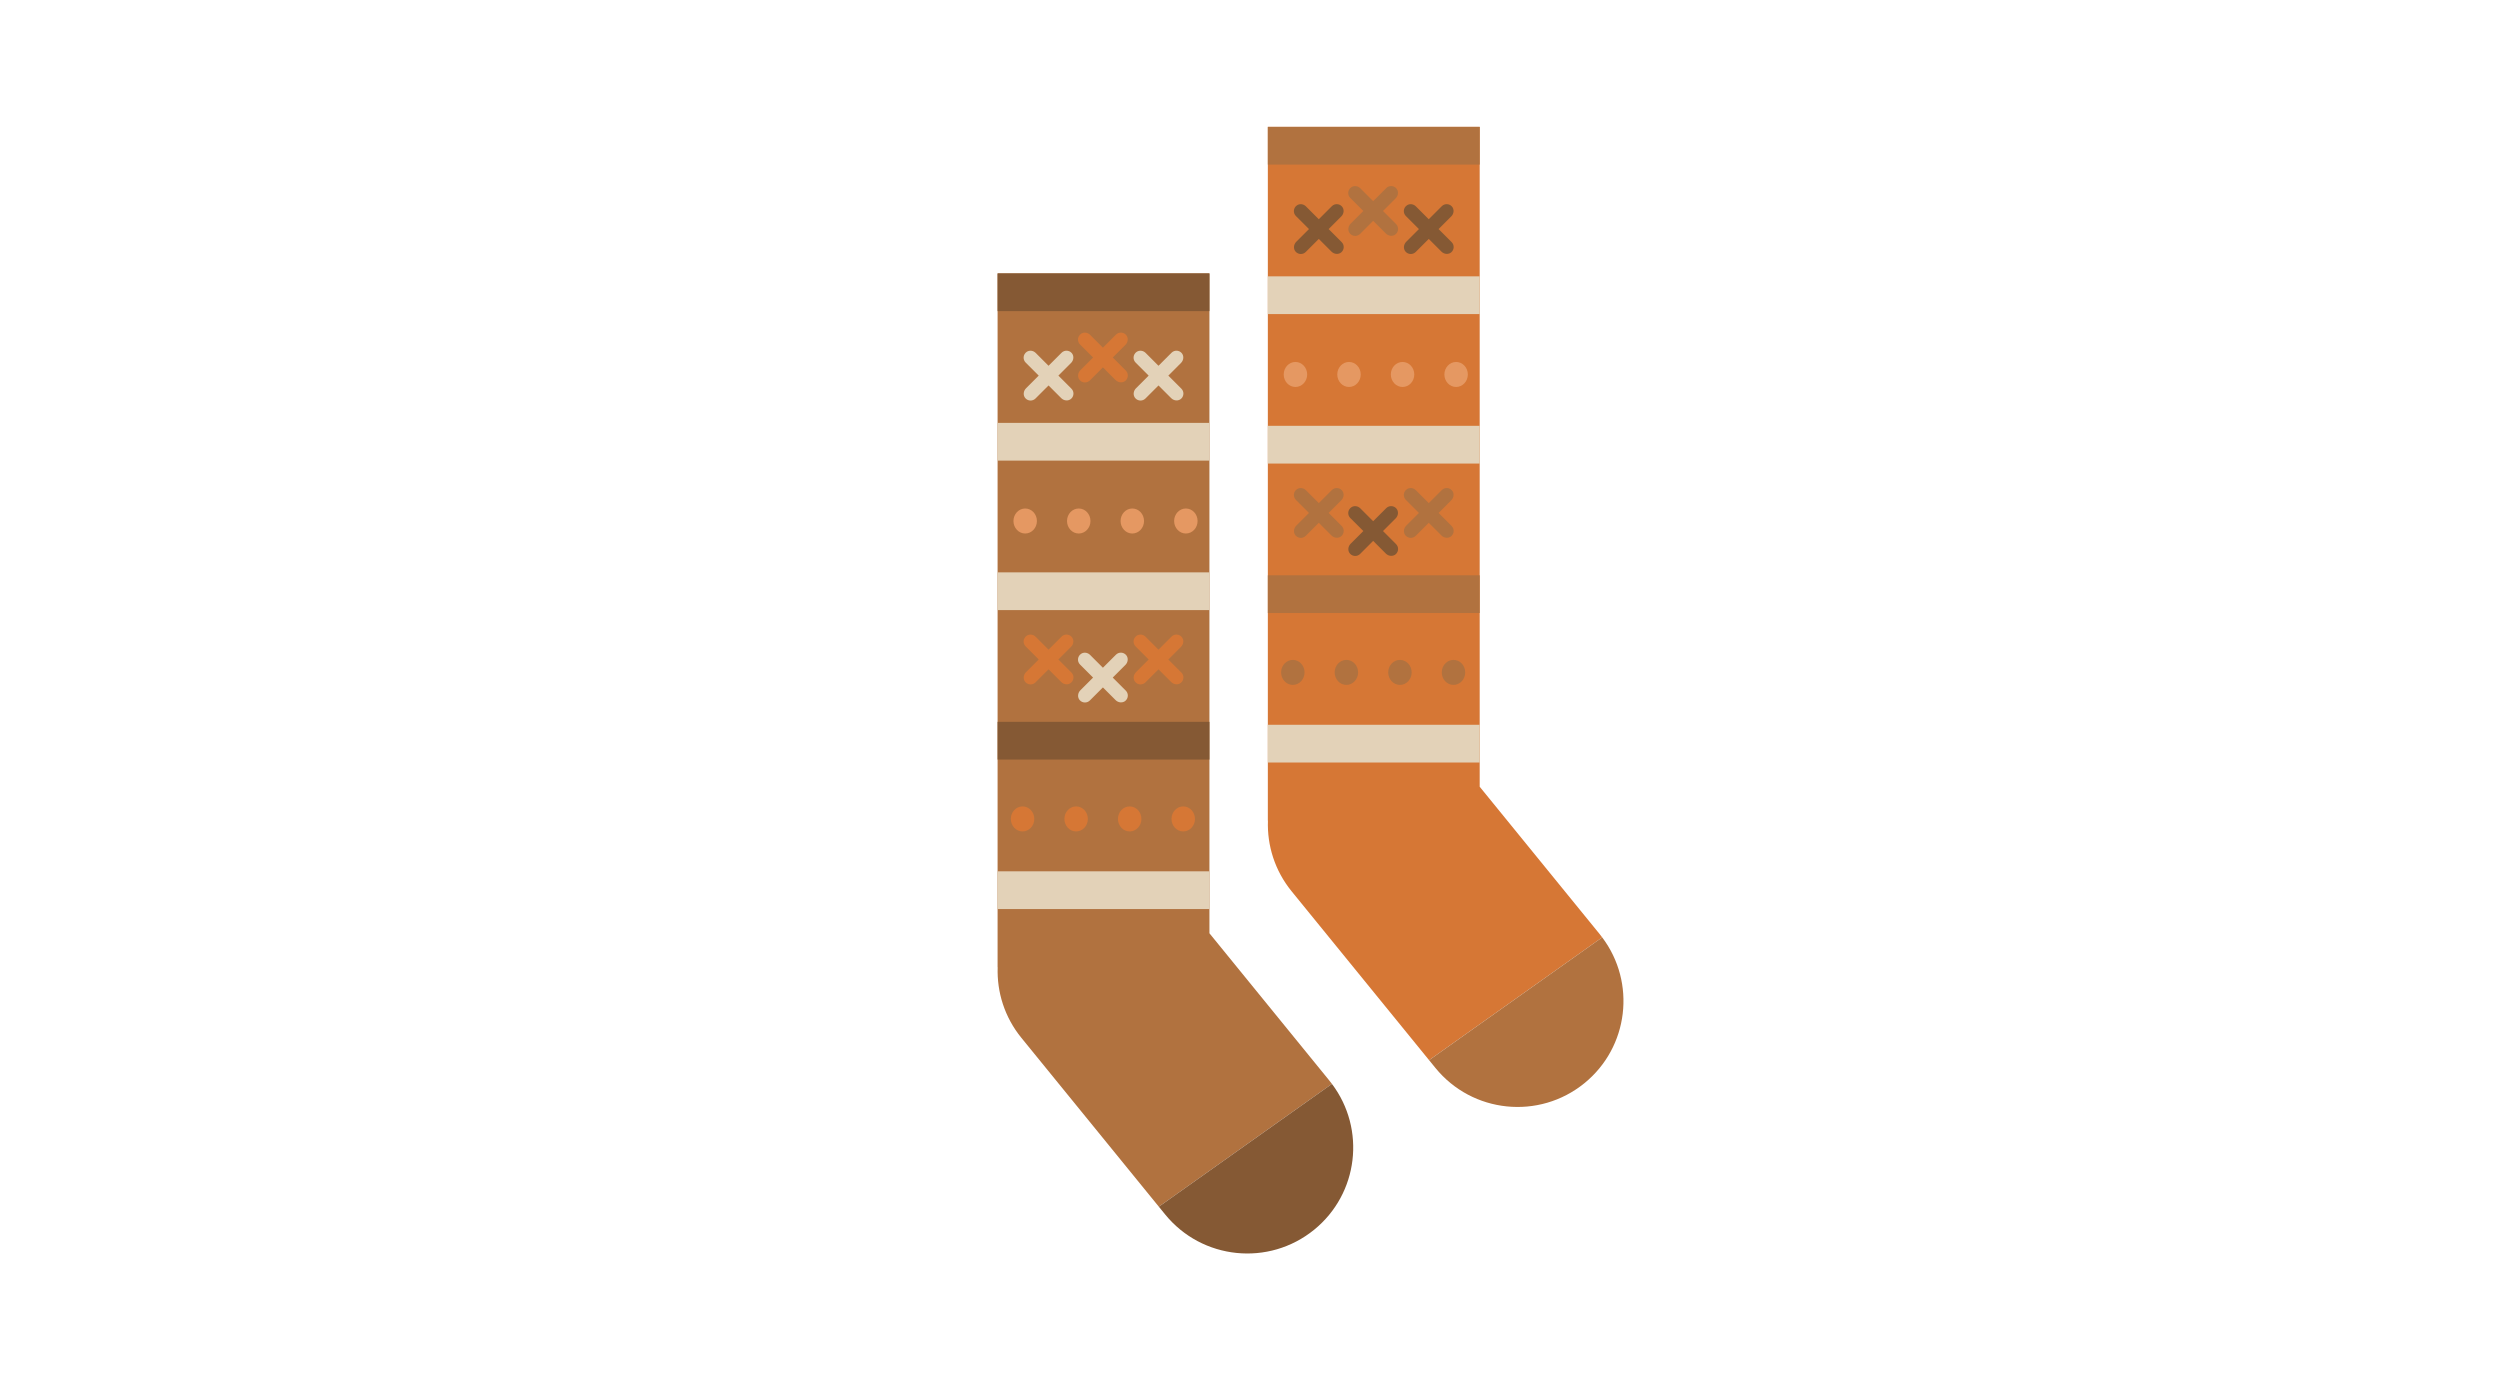 <svg version="1.1" id="Layer_1" xmlns="http://www.w3.org/2000/svg" xmlns:xlink="http://www.w3.org/1999/xlink" viewBox="0 0 768 430" enable-background="new 0 0 768 430" xml:space="preserve">
<g>
	<g>
		<path fill="#B1723F" d="M408.406,331.988l-36.865-45.286V83.988h-65.083v213.146h0.029c-0.27,7.599,2.099,15.324,7.277,21.685
			l42.231,51.877l53.174-37.721C408.92,332.644,408.67,332.312,408.406,331.988z"/>
		<rect x="306.458" y="83.988" fill="#855934" width="65.083" height="11.592"/>
		<rect x="306.458" y="129.908" fill="#E3D2B8" width="65.083" height="11.592"/>
		<rect x="306.458" y="175.828" fill="#E3D2B8" width="65.083" height="11.592"/>
		<rect x="306.458" y="221.747" fill="#855934" width="65.083" height="11.593"/>
		<rect x="306.458" y="267.667" fill="#E3D2B8" width="65.083" height="11.593"/>
		<path fill="#E3D2B8" d="M338.826,211.188l3.895,3.896c0.826,0.825,2.19,0.953,3.051,0.165c0.904-0.828,0.927-2.232,0.07-3.089
			l-3.994-3.994c-0.008-0.008-0.008-0.021,0-0.029l3.895-3.895c0.826-0.826,0.954-2.19,0.166-3.051
			c-0.828-0.904-2.232-0.927-3.089-0.07l-3.993,3.994c-0.008,0.008-0.021,0.008-0.029,0l-3.942-3.942
			c-0.728-0.729-1.886-0.901-2.74-0.326c-1.156,0.779-1.268,2.362-0.334,3.296l3.994,3.994c0.008,0.008,0.008,0.021,0,0.029
			l-3.895,3.895c-0.825,0.826-0.954,2.19-0.166,3.05c0.828,0.904,2.232,0.928,3.09,0.071l3.993-3.994
			C338.804,211.181,338.818,211.181,338.826,211.188z"/>
		<path fill="#D67735" d="M355.902,205.631l3.895,3.895c0.826,0.826,2.189,0.954,3.051,0.165c0.904-0.828,0.927-2.232,0.07-3.089
			l-3.993-3.993c-0.008-0.008-0.008-0.021,0-0.029l3.895-3.895c0.826-0.826,0.954-2.19,0.166-3.051
			c-0.828-0.904-2.232-0.927-3.089-0.07l-3.994,3.994c-0.008,0.008-0.021,0.008-0.029,0l-3.942-3.942
			c-0.728-0.728-1.886-0.901-2.74-0.326c-1.156,0.779-1.268,2.363-0.333,3.297l3.993,3.993c0.008,0.008,0.008,0.021,0,0.029
			l-3.895,3.895c-0.826,0.826-0.954,2.19-0.166,3.051c0.827,0.904,2.232,0.928,3.089,0.07l3.994-3.993
			C355.881,205.623,355.894,205.623,355.902,205.631z"/>
		<path fill="#D67735" d="M322.126,205.631l3.895,3.895c0.826,0.826,2.19,0.954,3.051,0.165c0.904-0.828,0.928-2.232,0.07-3.089
			l-3.994-3.993c-0.008-0.008-0.008-0.021,0-0.029l3.895-3.895c0.826-0.826,0.955-2.19,0.166-3.051
			c-0.828-0.904-2.232-0.927-3.089-0.07l-3.994,3.994c-0.008,0.008-0.021,0.008-0.029,0l-3.942-3.942
			c-0.728-0.728-1.886-0.901-2.74-0.326c-1.157,0.779-1.268,2.363-0.334,3.297l3.993,3.993c0.008,0.008,0.008,0.021,0,0.029
			l-3.895,3.895c-0.826,0.826-0.954,2.19-0.166,3.051c0.828,0.904,2.232,0.928,3.089,0.07l3.993-3.993
			C322.105,205.623,322.118,205.623,322.126,205.631z"/>
		<path fill="#D67735" d="M338.826,112.868l3.895,3.895c0.826,0.826,2.19,0.954,3.051,0.166c0.904-0.828,0.927-2.232,0.07-3.089
			l-3.994-3.994c-0.008-0.008-0.008-0.021,0-0.029l3.895-3.895c0.826-0.826,0.954-2.19,0.166-3.051
			c-0.828-0.904-2.232-0.927-3.089-0.07l-3.993,3.993c-0.008,0.008-0.021,0.008-0.029,0l-3.942-3.942
			c-0.728-0.728-1.886-0.901-2.74-0.326c-1.156,0.779-1.268,2.363-0.334,3.296l3.994,3.994c0.008,0.008,0.008,0.021,0,0.029
			l-3.895,3.895c-0.825,0.826-0.954,2.189-0.166,3.051c0.828,0.904,2.232,0.927,3.09,0.07l3.993-3.994
			C338.804,112.86,338.818,112.86,338.826,112.868z"/>
		<path fill="#E3D2B8" d="M355.902,118.426l3.895,3.895c0.826,0.826,2.189,0.954,3.051,0.166c0.904-0.828,0.927-2.232,0.07-3.089
			l-3.993-3.994c-0.008-0.008-0.008-0.021,0-0.029l3.895-3.895c0.826-0.826,0.954-2.189,0.166-3.051
			c-0.828-0.904-2.232-0.928-3.089-0.07l-3.994,3.994c-0.008,0.008-0.021,0.008-0.029,0l-3.942-3.942
			c-0.728-0.728-1.886-0.901-2.74-0.325c-1.156,0.779-1.268,2.362-0.333,3.296l3.993,3.993c0.008,0.009,0.008,0.021,0,0.029
			l-3.895,3.896c-0.826,0.825-0.954,2.189-0.166,3.051c0.827,0.903,2.232,0.927,3.089,0.07l3.994-3.993
			C355.881,118.418,355.894,118.418,355.902,118.426z"/>
		<path fill="#E3D2B8" d="M322.126,118.426l3.895,3.895c0.826,0.826,2.19,0.954,3.051,0.166c0.904-0.828,0.928-2.232,0.07-3.089
			l-3.994-3.994c-0.008-0.008-0.008-0.021,0-0.029l3.895-3.895c0.826-0.826,0.955-2.189,0.166-3.051
			c-0.828-0.904-2.232-0.928-3.089-0.07l-3.994,3.994c-0.008,0.008-0.021,0.008-0.029,0l-3.942-3.942
			c-0.728-0.728-1.886-0.901-2.74-0.325c-1.157,0.779-1.268,2.362-0.334,3.296l3.993,3.993c0.008,0.009,0.008,0.021,0,0.029
			l-3.895,3.896c-0.826,0.825-0.954,2.189-0.166,3.051c0.828,0.903,2.232,0.927,3.089,0.07l3.993-3.993
			C322.105,118.418,322.118,118.418,322.126,118.426z"/>
		<g>
			<g>
				<ellipse fill="#E59862" cx="314.937" cy="160.053" rx="3.603" ry="3.843"/>
				<ellipse fill="#E59862" cx="331.389" cy="160.053" rx="3.603" ry="3.843"/>
				<ellipse fill="#E59862" cx="347.843" cy="160.053" rx="3.603" ry="3.843"/>
				<ellipse fill="#E59862" cx="364.295" cy="160.053" rx="3.603" ry="3.843"/>
			</g>
		</g>
		<g>
			<g>
				<ellipse fill="#D67735" cx="314.132" cy="251.575" rx="3.603" ry="3.843"/>
				<ellipse fill="#D67735" cx="330.585" cy="251.575" rx="3.603" ry="3.843"/>
				<ellipse fill="#D67735" cx="347.037" cy="251.575" rx="3.603" ry="3.843"/>
				<ellipse fill="#D67735" cx="363.49" cy="251.575" rx="3.603" ry="3.843"/>
			</g>
		</g>
		<path fill="#855934" d="M355.995,370.695l1.939,2.382c11.346,13.938,31.843,16.038,45.781,4.692
			c13.613-11.083,15.927-30.891,5.454-44.795L355.995,370.695z"/>
	</g>
	<g>
		<path fill="#D67735" d="M491.43,286.973l-36.866-45.287V38.972H389.48v213.146h0.03c-0.271,7.6,2.099,15.325,7.276,21.686
			l42.231,51.877l53.174-37.721C491.942,287.628,491.693,287.297,491.43,286.973z"/>
		<rect x="389.48" y="38.972" fill="#B1723F" width="65.083" height="11.592"/>
		<rect x="389.48" y="84.892" fill="#E3D2B8" width="65.083" height="11.592"/>
		<rect x="389.48" y="130.812" fill="#E3D2B8" width="65.083" height="11.593"/>
		<rect x="389.48" y="176.731" fill="#B1723F" width="65.083" height="11.592"/>
		<rect x="389.48" y="222.651" fill="#E3D2B8" width="65.083" height="11.593"/>
		<path fill="#855934" d="M421.849,166.173l3.895,3.895c0.826,0.826,2.19,0.954,3.051,0.166c0.904-0.828,0.928-2.232,0.07-3.089
			l-3.993-3.994c-0.008-0.008-0.008-0.021,0-0.029l3.895-3.895c0.826-0.826,0.954-2.19,0.165-3.051
			c-0.827-0.904-2.231-0.927-3.089-0.07l-3.993,3.994c-0.008,0.008-0.021,0.008-0.029,0l-3.942-3.942
			c-0.728-0.728-1.886-0.9-2.74-0.325c-1.155,0.779-1.268,2.362-0.333,3.296l3.993,3.993c0.008,0.008,0.008,0.021,0,0.029
			l-3.895,3.895c-0.826,0.826-0.954,2.19-0.166,3.051c0.827,0.903,2.232,0.927,3.09,0.07l3.993-3.993
			C421.827,166.165,421.841,166.165,421.849,166.173z"/>
		<path fill="#B1723F" d="M438.925,160.615l3.895,3.895c0.826,0.826,2.189,0.954,3.052,0.165c0.903-0.828,0.927-2.232,0.069-3.089
			l-3.993-3.994c-0.008-0.008-0.008-0.021,0-0.029l3.895-3.895c0.826-0.826,0.954-2.189,0.166-3.051
			c-0.828-0.904-2.232-0.927-3.09-0.07l-3.993,3.994c-0.008,0.007-0.021,0.007-0.029,0l-3.942-3.942
			c-0.728-0.728-1.886-0.901-2.739-0.326c-1.157,0.779-1.269,2.363-0.334,3.297l3.993,3.993c0.008,0.008,0.008,0.021,0,0.029
			l-3.895,3.895c-0.826,0.825-0.954,2.189-0.166,3.051c0.828,0.904,2.232,0.928,3.09,0.07l3.993-3.993
			C438.903,160.606,438.917,160.606,438.925,160.615z"/>
		<path fill="#B1723F" d="M405.149,160.615l3.894,3.895c0.826,0.826,2.19,0.954,3.052,0.165c0.904-0.828,0.927-2.232,0.07-3.089
			l-3.993-3.994c-0.008-0.008-0.008-0.021,0-0.029l3.895-3.895c0.825-0.826,0.954-2.189,0.165-3.051
			c-0.827-0.904-2.231-0.927-3.089-0.07l-3.993,3.994c-0.009,0.007-0.022,0.007-0.029,0l-3.942-3.942
			c-0.729-0.728-1.887-0.901-2.74-0.326c-1.156,0.779-1.268,2.363-0.334,3.297l3.994,3.993c0.008,0.008,0.008,0.021,0,0.029
			l-3.895,3.895c-0.826,0.825-0.955,2.189-0.166,3.051c0.828,0.904,2.232,0.928,3.09,0.07l3.993-3.993
			C405.127,160.606,405.141,160.606,405.149,160.615z"/>
		<path fill="#B1723F" d="M421.849,67.852l3.895,3.895c0.826,0.826,2.19,0.954,3.051,0.165c0.904-0.827,0.928-2.232,0.07-3.089
			l-3.993-3.994c-0.008-0.008-0.008-0.021,0-0.029l3.895-3.895c0.826-0.826,0.954-2.19,0.165-3.051
			c-0.827-0.904-2.231-0.927-3.089-0.07l-3.993,3.993c-0.008,0.008-0.021,0.008-0.029,0l-3.942-3.942
			c-0.728-0.728-1.886-0.901-2.74-0.326c-1.155,0.779-1.268,2.363-0.333,3.297l3.993,3.994c0.008,0.008,0.008,0.021,0,0.029
			l-3.895,3.895c-0.826,0.826-0.954,2.19-0.166,3.051c0.827,0.904,2.232,0.928,3.09,0.07l3.993-3.994
			C421.827,67.844,421.841,67.844,421.849,67.852z"/>
		<path fill="#855934" d="M438.925,73.41l3.895,3.895c0.826,0.826,2.189,0.954,3.052,0.166c0.903-0.828,0.927-2.232,0.069-3.089
			l-3.993-3.993c-0.008-0.008-0.008-0.021,0-0.029l3.895-3.895c0.826-0.826,0.954-2.189,0.166-3.051
			c-0.828-0.904-2.232-0.927-3.09-0.07l-3.993,3.994c-0.008,0.008-0.021,0.008-0.029,0l-3.942-3.942
			c-0.728-0.728-1.886-0.9-2.739-0.325c-1.157,0.779-1.269,2.362-0.334,3.297l3.993,3.993c0.008,0.008,0.008,0.021,0,0.029
			l-3.895,3.895c-0.826,0.825-0.954,2.189-0.166,3.05c0.828,0.904,2.232,0.928,3.09,0.07l3.993-3.993
			C438.903,73.402,438.917,73.402,438.925,73.41z"/>
		<path fill="#855934" d="M405.149,73.41l3.894,3.895c0.826,0.826,2.19,0.954,3.052,0.166c0.904-0.828,0.927-2.232,0.07-3.089
			l-3.993-3.993c-0.008-0.008-0.008-0.021,0-0.029l3.895-3.895c0.825-0.826,0.954-2.189,0.165-3.051
			c-0.827-0.904-2.231-0.927-3.089-0.07l-3.993,3.994c-0.009,0.008-0.022,0.008-0.029,0l-3.942-3.942
			c-0.729-0.728-1.887-0.9-2.74-0.325c-1.156,0.779-1.268,2.362-0.334,3.297l3.994,3.993c0.008,0.008,0.008,0.021,0,0.029
			l-3.895,3.895c-0.826,0.825-0.955,2.189-0.166,3.05c0.828,0.904,2.232,0.928,3.09,0.07l3.993-3.993
			C405.127,73.402,405.141,73.402,405.149,73.41z"/>
		<g>
			<g>
				<ellipse fill="#E59862" cx="397.96" cy="115.037" rx="3.603" ry="3.842"/>
				<ellipse fill="#E59862" cx="414.413" cy="115.037" rx="3.603" ry="3.842"/>
				<ellipse fill="#E59862" cx="430.865" cy="115.037" rx="3.603" ry="3.842"/>
				<ellipse fill="#E59862" cx="447.318" cy="115.037" rx="3.603" ry="3.842"/>
			</g>
		</g>
		<g>
			<g>
				<ellipse fill="#B1723F" cx="397.155" cy="206.56" rx="3.603" ry="3.843"/>
				<ellipse fill="#B1723F" cx="413.607" cy="206.56" rx="3.603" ry="3.843"/>
				<ellipse fill="#B1723F" cx="430.061" cy="206.56" rx="3.603" ry="3.843"/>
				<ellipse fill="#B1723F" cx="446.513" cy="206.56" rx="3.603" ry="3.843"/>
			</g>
		</g>
		<path fill="#B1723F" d="M439.019,325.68l1.938,2.381c11.346,13.938,31.843,16.038,45.78,4.692
			c13.613-11.082,15.927-30.891,5.455-44.794L439.019,325.68z"/>
	</g>
</g>
</svg>
